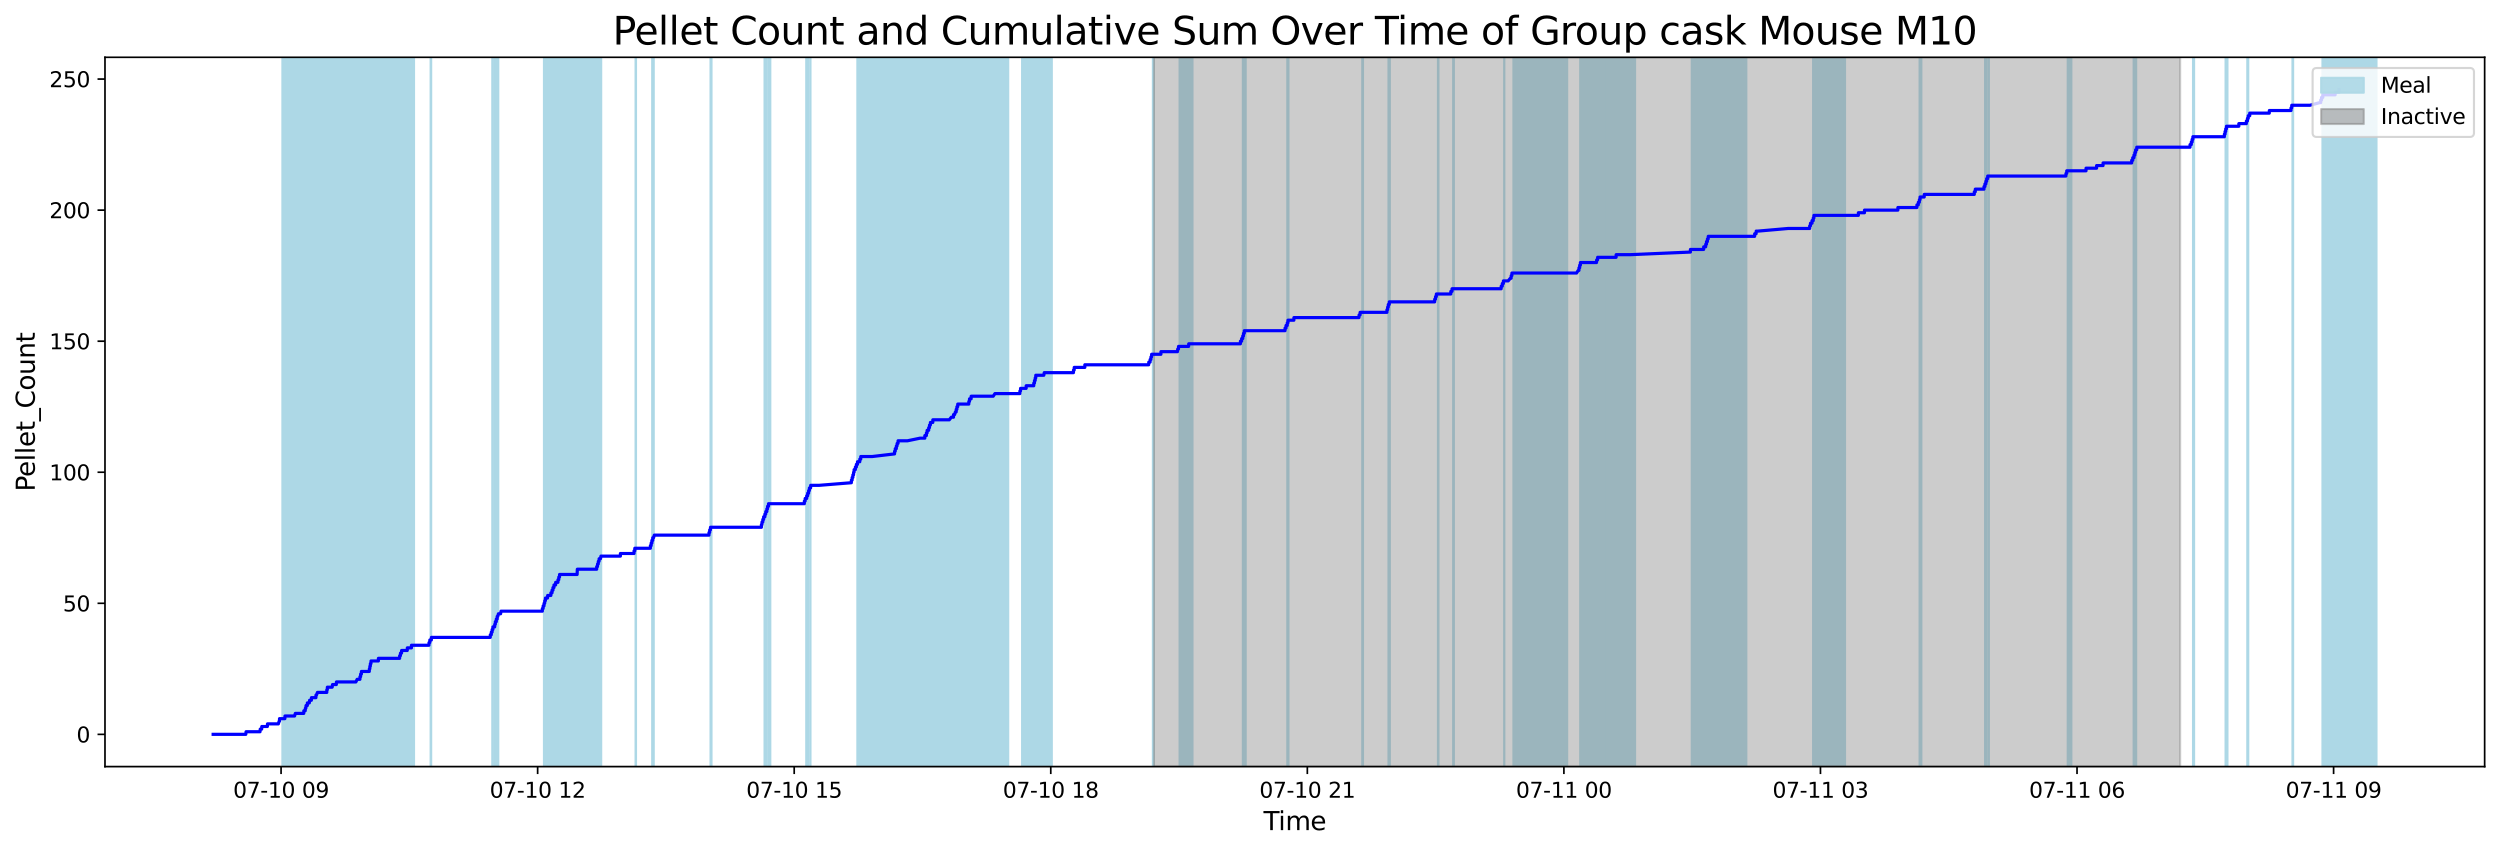 <?xml version="1.0" encoding="utf-8" standalone="no"?>
<!DOCTYPE svg PUBLIC "-//W3C//DTD SVG 1.1//EN"
  "http://www.w3.org/Graphics/SVG/1.1/DTD/svg11.dtd">
<svg xmlns:xlink="http://www.w3.org/1999/xlink" width="1172.435pt" height="399.009pt" viewBox="0 0 1172.435 399.009" xmlns="http://www.w3.org/2000/svg" version="1.1">
 <defs>
  <style type="text/css">*{stroke-linejoin: round; stroke-linecap: butt}</style>
 </defs>
 <g id="figure_1">
  <g id="patch_1">
   <path d="M 0 399.009 
L 1172.435 399.009 
L 1172.435 0 
L 0 0 
z
" style="fill: #ffffff"/>
  </g>
  <g id="axes_1">
   <g id="patch_2">
    <path d="M 49.235 359.517 
L 1165.235 359.517 
L 1165.235 26.877 
L 49.235 26.877 
z
" style="fill: #ffffff"/>
   </g>
   <g id="patch_3">
    <path d="M 156.672 359.517 
L 156.672 26.877 
L 132.44 26.877 
L 132.44 359.517 
z
" clip-path="url(#p97d4c8eafc)" style="fill: #add8e6; stroke: #add8e6; stroke-linejoin: miter"/>
   </g>
   <g id="patch_4">
    <path d="M 165.164 359.517 
L 165.164 26.877 
L 143.762 26.877 
L 143.762 359.517 
z
" clip-path="url(#p97d4c8eafc)" style="fill: #add8e6; stroke: #add8e6; stroke-linejoin: miter"/>
   </g>
   <g id="patch_5">
    <path d="M 148.749 359.517 
L 148.749 26.877 
L 144.609 26.877 
L 144.609 359.517 
z
" clip-path="url(#p97d4c8eafc)" style="fill: #add8e6; stroke: #add8e6; stroke-linejoin: miter"/>
   </g>
   <g id="patch_6">
    <path d="M 152.563 359.517 
L 152.563 26.877 
L 147.795 26.877 
L 147.795 359.517 
z
" clip-path="url(#p97d4c8eafc)" style="fill: #add8e6; stroke: #add8e6; stroke-linejoin: miter"/>
   </g>
   <g id="patch_7">
    <path d="M 174.994 359.517 
L 174.994 26.877 
L 155.005 26.877 
L 155.005 359.517 
z
" clip-path="url(#p97d4c8eafc)" style="fill: #add8e6; stroke: #add8e6; stroke-linejoin: miter"/>
   </g>
   <g id="patch_8">
    <path d="M 165.371 359.517 
L 165.371 26.877 
L 160.364 26.877 
L 160.364 359.517 
z
" clip-path="url(#p97d4c8eafc)" style="fill: #add8e6; stroke: #add8e6; stroke-linejoin: miter"/>
   </g>
   <g id="patch_9">
    <path d="M 194.164 359.517 
L 194.164 26.877 
L 169.914 26.877 
L 169.914 359.517 
z
" clip-path="url(#p97d4c8eafc)" style="fill: #add8e6; stroke: #add8e6; stroke-linejoin: miter"/>
   </g>
   <g id="patch_10">
    <path d="M 175.043 359.517 
L 175.043 26.877 
L 174.313 26.877 
L 174.313 359.517 
z
" clip-path="url(#p97d4c8eafc)" style="fill: #add8e6; stroke: #add8e6; stroke-linejoin: miter"/>
   </g>
   <g id="patch_11">
    <path d="M 175.269 359.517 
L 175.269 26.877 
L 175.396 26.877 
L 175.396 359.517 
z
" clip-path="url(#p97d4c8eafc)" style="fill: #add8e6; stroke: #add8e6; stroke-linejoin: miter"/>
   </g>
   <g id="patch_12">
    <path d="M 190.059 359.517 
L 190.059 26.877 
L 188.805 26.877 
L 188.805 359.517 
z
" clip-path="url(#p97d4c8eafc)" style="fill: #add8e6; stroke: #add8e6; stroke-linejoin: miter"/>
   </g>
   <g id="patch_13">
    <path d="M 201.956 359.517 
L 201.956 26.877 
L 202.207 26.877 
L 202.207 359.517 
z
" clip-path="url(#p97d4c8eafc)" style="fill: #add8e6; stroke: #add8e6; stroke-linejoin: miter"/>
   </g>
   <g id="patch_14">
    <path d="M 230.964 359.517 
L 230.964 26.877 
L 230.873 26.877 
L 230.873 359.517 
z
" clip-path="url(#p97d4c8eafc)" style="fill: #add8e6; stroke: #add8e6; stroke-linejoin: miter"/>
   </g>
   <g id="patch_15">
    <path d="M 231.742 359.517 
L 231.742 26.877 
L 231.758 26.877 
L 231.758 359.517 
z
" clip-path="url(#p97d4c8eafc)" style="fill: #add8e6; stroke: #add8e6; stroke-linejoin: miter"/>
   </g>
   <g id="patch_16">
    <path d="M 232.616 359.517 
L 232.616 26.877 
L 233.676 26.877 
L 233.676 359.517 
z
" clip-path="url(#p97d4c8eafc)" style="fill: #add8e6; stroke: #add8e6; stroke-linejoin: miter"/>
   </g>
   <g id="patch_17">
    <path d="M 281.019 359.517 
L 281.019 26.877 
L 255.107 26.877 
L 255.107 359.517 
z
" clip-path="url(#p97d4c8eafc)" style="fill: #add8e6; stroke: #add8e6; stroke-linejoin: miter"/>
   </g>
   <g id="patch_18">
    <path d="M 256.945 359.517 
L 256.945 26.877 
L 257.066 26.877 
L 257.066 359.517 
z
" clip-path="url(#p97d4c8eafc)" style="fill: #add8e6; stroke: #add8e6; stroke-linejoin: miter"/>
   </g>
   <g id="patch_19">
    <path d="M 259.73 359.517 
L 259.73 26.877 
L 259.32 26.877 
L 259.32 359.517 
z
" clip-path="url(#p97d4c8eafc)" style="fill: #add8e6; stroke: #add8e6; stroke-linejoin: miter"/>
   </g>
   <g id="patch_20">
    <path d="M 260.742 359.517 
L 260.742 26.877 
L 261.014 26.877 
L 261.014 359.517 
z
" clip-path="url(#p97d4c8eafc)" style="fill: #add8e6; stroke: #add8e6; stroke-linejoin: miter"/>
   </g>
   <g id="patch_21">
    <path d="M 263.757 359.517 
L 263.757 26.877 
L 262.652 26.877 
L 262.652 359.517 
z
" clip-path="url(#p97d4c8eafc)" style="fill: #add8e6; stroke: #add8e6; stroke-linejoin: miter"/>
   </g>
   <g id="patch_22">
    <path d="M 271.477 359.517 
L 271.477 26.877 
L 271.174 26.877 
L 271.174 359.517 
z
" clip-path="url(#p97d4c8eafc)" style="fill: #add8e6; stroke: #add8e6; stroke-linejoin: miter"/>
   </g>
   <g id="patch_23">
    <path d="M 281.937 359.517 
L 281.937 26.877 
L 281.023 26.877 
L 281.023 359.517 
z
" clip-path="url(#p97d4c8eafc)" style="fill: #add8e6; stroke: #add8e6; stroke-linejoin: miter"/>
   </g>
   <g id="patch_24">
    <path d="M 298.073 359.517 
L 298.073 26.877 
L 298.263 26.877 
L 298.263 359.517 
z
" clip-path="url(#p97d4c8eafc)" style="fill: #add8e6; stroke: #add8e6; stroke-linejoin: miter"/>
   </g>
   <g id="patch_25">
    <path d="M 305.865 359.517 
L 305.865 26.877 
L 306.587 26.877 
L 306.587 359.517 
z
" clip-path="url(#p97d4c8eafc)" style="fill: #add8e6; stroke: #add8e6; stroke-linejoin: miter"/>
   </g>
   <g id="patch_26">
    <path d="M 333.223 359.517 
L 333.223 26.877 
L 333.671 26.877 
L 333.671 359.517 
z
" clip-path="url(#p97d4c8eafc)" style="fill: #add8e6; stroke: #add8e6; stroke-linejoin: miter"/>
   </g>
   <g id="patch_27">
    <path d="M 359.395 359.517 
L 359.395 26.877 
L 358.553 26.877 
L 358.553 359.517 
z
" clip-path="url(#p97d4c8eafc)" style="fill: #add8e6; stroke: #add8e6; stroke-linejoin: miter"/>
   </g>
   <g id="patch_28">
    <path d="M 361.247 359.517 
L 361.247 26.877 
L 360.264 26.877 
L 360.264 359.517 
z
" clip-path="url(#p97d4c8eafc)" style="fill: #add8e6; stroke: #add8e6; stroke-linejoin: miter"/>
   </g>
   <g id="patch_29">
    <path d="M 378.11 359.517 
L 378.11 26.877 
L 379.081 26.877 
L 379.081 359.517 
z
" clip-path="url(#p97d4c8eafc)" style="fill: #add8e6; stroke: #add8e6; stroke-linejoin: miter"/>
   </g>
   <g id="patch_30">
    <path d="M 379.988 359.517 
L 379.988 26.877 
L 380.091 26.877 
L 380.091 359.517 
z
" clip-path="url(#p97d4c8eafc)" style="fill: #add8e6; stroke: #add8e6; stroke-linejoin: miter"/>
   </g>
   <g id="patch_31">
    <path d="M 425.639 359.517 
L 425.639 26.877 
L 402.087 26.877 
L 402.087 359.517 
z
" clip-path="url(#p97d4c8eafc)" style="fill: #add8e6; stroke: #add8e6; stroke-linejoin: miter"/>
   </g>
   <g id="patch_32">
    <path d="M 445.749 359.517 
L 445.749 26.877 
L 420.942 26.877 
L 420.942 359.517 
z
" clip-path="url(#p97d4c8eafc)" style="fill: #add8e6; stroke: #add8e6; stroke-linejoin: miter"/>
   </g>
   <g id="patch_33">
    <path d="M 421.713 359.517 
L 421.713 26.877 
L 422.021 26.877 
L 422.021 359.517 
z
" clip-path="url(#p97d4c8eafc)" style="fill: #add8e6; stroke: #add8e6; stroke-linejoin: miter"/>
   </g>
   <g id="patch_34">
    <path d="M 458.171 359.517 
L 458.171 26.877 
L 435.305 26.877 
L 435.305 359.517 
z
" clip-path="url(#p97d4c8eafc)" style="fill: #add8e6; stroke: #add8e6; stroke-linejoin: miter"/>
   </g>
   <g id="patch_35">
    <path d="M 436.341 359.517 
L 436.341 26.877 
L 436.901 26.877 
L 436.901 359.517 
z
" clip-path="url(#p97d4c8eafc)" style="fill: #add8e6; stroke: #add8e6; stroke-linejoin: miter"/>
   </g>
   <g id="patch_36">
    <path d="M 472.821 359.517 
L 472.821 26.877 
L 447.908 26.877 
L 447.908 359.517 
z
" clip-path="url(#p97d4c8eafc)" style="fill: #add8e6; stroke: #add8e6; stroke-linejoin: miter"/>
   </g>
   <g id="patch_37">
    <path d="M 455.072 359.517 
L 455.072 26.877 
L 455.355 26.877 
L 455.355 359.517 
z
" clip-path="url(#p97d4c8eafc)" style="fill: #add8e6; stroke: #add8e6; stroke-linejoin: miter"/>
   </g>
   <g id="patch_38">
    <path d="M 493.265 359.517 
L 493.265 26.877 
L 479.337 26.877 
L 479.337 359.517 
z
" clip-path="url(#p97d4c8eafc)" style="fill: #add8e6; stroke: #add8e6; stroke-linejoin: miter"/>
   </g>
   <g id="patch_39">
    <path d="M 487.978 359.517 
L 487.978 26.877 
L 485.825 26.877 
L 485.825 359.517 
z
" clip-path="url(#p97d4c8eafc)" style="fill: #add8e6; stroke: #add8e6; stroke-linejoin: miter"/>
   </g>
   <g id="patch_40">
    <path d="M 540.989 359.517 
L 540.989 26.877 
L 540.674 26.877 
L 540.674 359.517 
z
" clip-path="url(#p97d4c8eafc)" style="fill: #add8e6; stroke: #add8e6; stroke-linejoin: miter"/>
   </g>
   <g id="patch_41">
    <path d="M 559.237 359.517 
L 559.237 26.877 
L 553.199 26.877 
L 553.199 359.517 
z
" clip-path="url(#p97d4c8eafc)" style="fill: #add8e6; stroke: #add8e6; stroke-linejoin: miter"/>
   </g>
   <g id="patch_42">
    <path d="M 582.867 359.517 
L 582.867 26.877 
L 583.335 26.877 
L 583.335 359.517 
z
" clip-path="url(#p97d4c8eafc)" style="fill: #add8e6; stroke: #add8e6; stroke-linejoin: miter"/>
   </g>
   <g id="patch_43">
    <path d="M 584.022 359.517 
L 584.022 26.877 
L 584.193 26.877 
L 584.193 359.517 
z
" clip-path="url(#p97d4c8eafc)" style="fill: #add8e6; stroke: #add8e6; stroke-linejoin: miter"/>
   </g>
   <g id="patch_44">
    <path d="M 603.721 359.517 
L 603.721 26.877 
L 604.249 26.877 
L 604.249 359.517 
z
" clip-path="url(#p97d4c8eafc)" style="fill: #add8e6; stroke: #add8e6; stroke-linejoin: miter"/>
   </g>
   <g id="patch_45">
    <path d="M 639.198 359.517 
L 639.198 26.877 
L 638.869 26.877 
L 638.869 359.517 
z
" clip-path="url(#p97d4c8eafc)" style="fill: #add8e6; stroke: #add8e6; stroke-linejoin: miter"/>
   </g>
   <g id="patch_46">
    <path d="M 651.164 359.517 
L 651.164 26.877 
L 651.799 26.877 
L 651.799 359.517 
z
" clip-path="url(#p97d4c8eafc)" style="fill: #add8e6; stroke: #add8e6; stroke-linejoin: miter"/>
   </g>
   <g id="patch_47">
    <path d="M 674.366 359.517 
L 674.366 26.877 
L 674.591 26.877 
L 674.591 359.517 
z
" clip-path="url(#p97d4c8eafc)" style="fill: #add8e6; stroke: #add8e6; stroke-linejoin: miter"/>
   </g>
   <g id="patch_48">
    <path d="M 681.503 359.517 
L 681.503 26.877 
L 681.817 26.877 
L 681.817 359.517 
z
" clip-path="url(#p97d4c8eafc)" style="fill: #add8e6; stroke: #add8e6; stroke-linejoin: miter"/>
   </g>
   <g id="patch_49">
    <path d="M 705.427 359.517 
L 705.427 26.877 
L 705.483 26.877 
L 705.483 359.517 
z
" clip-path="url(#p97d4c8eafc)" style="fill: #add8e6; stroke: #add8e6; stroke-linejoin: miter"/>
   </g>
   <g id="patch_50">
    <path d="M 734.957 359.517 
L 734.957 26.877 
L 709.765 26.877 
L 709.765 359.517 
z
" clip-path="url(#p97d4c8eafc)" style="fill: #add8e6; stroke: #add8e6; stroke-linejoin: miter"/>
   </g>
   <g id="patch_51">
    <path d="M 766.798 359.517 
L 766.798 26.877 
L 741.089 26.877 
L 741.089 359.517 
z
" clip-path="url(#p97d4c8eafc)" style="fill: #add8e6; stroke: #add8e6; stroke-linejoin: miter"/>
   </g>
   <g id="patch_52">
    <path d="M 752.647 359.517 
L 752.647 26.877 
L 750.989 26.877 
L 750.989 359.517 
z
" clip-path="url(#p97d4c8eafc)" style="fill: #add8e6; stroke: #add8e6; stroke-linejoin: miter"/>
   </g>
   <g id="patch_53">
    <path d="M 818.971 359.517 
L 818.971 26.877 
L 793.403 26.877 
L 793.403 359.517 
z
" clip-path="url(#p97d4c8eafc)" style="fill: #add8e6; stroke: #add8e6; stroke-linejoin: miter"/>
   </g>
   <g id="patch_54">
    <path d="M 801.819 359.517 
L 801.819 26.877 
L 801.161 26.877 
L 801.161 359.517 
z
" clip-path="url(#p97d4c8eafc)" style="fill: #add8e6; stroke: #add8e6; stroke-linejoin: miter"/>
   </g>
   <g id="patch_55">
    <path d="M 865.262 359.517 
L 865.262 26.877 
L 850.295 26.877 
L 850.295 359.517 
z
" clip-path="url(#p97d4c8eafc)" style="fill: #add8e6; stroke: #add8e6; stroke-linejoin: miter"/>
   </g>
   <g id="patch_56">
    <path d="M 851.516 359.517 
L 851.516 26.877 
L 851.654 26.877 
L 851.654 359.517 
z
" clip-path="url(#p97d4c8eafc)" style="fill: #add8e6; stroke: #add8e6; stroke-linejoin: miter"/>
   </g>
   <g id="patch_57">
    <path d="M 900.238 359.517 
L 900.238 26.877 
L 901.062 26.877 
L 901.062 359.517 
z
" clip-path="url(#p97d4c8eafc)" style="fill: #add8e6; stroke: #add8e6; stroke-linejoin: miter"/>
   </g>
   <g id="patch_58">
    <path d="M 930.956 359.517 
L 930.956 26.877 
L 931.709 26.877 
L 931.709 359.517 
z
" clip-path="url(#p97d4c8eafc)" style="fill: #add8e6; stroke: #add8e6; stroke-linejoin: miter"/>
   </g>
   <g id="patch_59">
    <path d="M 932.631 359.517 
L 932.631 26.877 
L 932.729 26.877 
L 932.729 359.517 
z
" clip-path="url(#p97d4c8eafc)" style="fill: #add8e6; stroke: #add8e6; stroke-linejoin: miter"/>
   </g>
   <g id="patch_60">
    <path d="M 971.402 359.517 
L 971.402 26.877 
L 969.72 26.877 
L 969.72 359.517 
z
" clip-path="url(#p97d4c8eafc)" style="fill: #add8e6; stroke: #add8e6; stroke-linejoin: miter"/>
   </g>
   <g id="patch_61">
    <path d="M 1001.068 359.517 
L 1001.068 26.877 
L 1000.629 26.877 
L 1000.629 359.517 
z
" clip-path="url(#p97d4c8eafc)" style="fill: #add8e6; stroke: #add8e6; stroke-linejoin: miter"/>
   </g>
   <g id="patch_62">
    <path d="M 1001.336 359.517 
L 1001.336 26.877 
L 1001.803 26.877 
L 1001.803 359.517 
z
" clip-path="url(#p97d4c8eafc)" style="fill: #add8e6; stroke: #add8e6; stroke-linejoin: miter"/>
   </g>
   <g id="patch_63">
    <path d="M 1028.473 359.517 
L 1028.473 26.877 
L 1028.965 26.877 
L 1028.965 359.517 
z
" clip-path="url(#p97d4c8eafc)" style="fill: #add8e6; stroke: #add8e6; stroke-linejoin: miter"/>
   </g>
   <g id="patch_64">
    <path d="M 1043.738 359.517 
L 1043.738 26.877 
L 1043.876 26.877 
L 1043.876 359.517 
z
" clip-path="url(#p97d4c8eafc)" style="fill: #add8e6; stroke: #add8e6; stroke-linejoin: miter"/>
   </g>
   <g id="patch_65">
    <path d="M 1044.616 359.517 
L 1044.616 26.877 
L 1044.534 26.877 
L 1044.534 359.517 
z
" clip-path="url(#p97d4c8eafc)" style="fill: #add8e6; stroke: #add8e6; stroke-linejoin: miter"/>
   </g>
   <g id="patch_66">
    <path d="M 1053.928 359.517 
L 1053.928 26.877 
L 1054.371 26.877 
L 1054.371 359.517 
z
" clip-path="url(#p97d4c8eafc)" style="fill: #add8e6; stroke: #add8e6; stroke-linejoin: miter"/>
   </g>
   <g id="patch_67">
    <path d="M 1075.115 359.517 
L 1075.115 26.877 
L 1075.41 26.877 
L 1075.41 359.517 
z
" clip-path="url(#p97d4c8eafc)" style="fill: #add8e6; stroke: #add8e6; stroke-linejoin: miter"/>
   </g>
   <g id="patch_68">
    <path d="M 1114.508 359.517 
L 1114.508 26.877 
L 1089.178 26.877 
L 1089.178 359.517 
z
" clip-path="url(#p97d4c8eafc)" style="fill: #add8e6; stroke: #add8e6; stroke-linejoin: miter"/>
   </g>
   <g id="patch_69">
    <path d="M 541.145 359.517 
L 541.145 26.877 
L 1022.434 26.877 
L 1022.434 359.517 
z
" clip-path="url(#p97d4c8eafc)" style="fill: #808080; opacity: 0.4; stroke: #808080; stroke-linejoin: miter"/>
   </g>
   <g id="matplotlib.axis_1">
    <g id="xtick_1">
     <g id="line2d_1">
      <defs>
       <path id="m3db4de7eae" d="M 0 0 
L 0 3.5 
" style="stroke: #000000; stroke-width: 0.8"/>
      </defs>
      <g>
       <use xlink:href="#m3db4de7eae" x="131.814" y="359.517" style="stroke: #000000; stroke-width: 0.8"/>
      </g>
     </g>
     <g id="text_1">
      <!-- 07-10 09 -->
      <g transform="translate(109.334 374.116) scale(0.1 -0.1)">
       <defs>
        <path id="DejaVuSans-30" d="M 2034 4250 
Q 1547 4250 1301 3770 
Q 1056 3291 1056 2328 
Q 1056 1369 1301 889 
Q 1547 409 2034 409 
Q 2525 409 2770 889 
Q 3016 1369 3016 2328 
Q 3016 3291 2770 3770 
Q 2525 4250 2034 4250 
z
M 2034 4750 
Q 2819 4750 3233 4129 
Q 3647 3509 3647 2328 
Q 3647 1150 3233 529 
Q 2819 -91 2034 -91 
Q 1250 -91 836 529 
Q 422 1150 422 2328 
Q 422 3509 836 4129 
Q 1250 4750 2034 4750 
z
" transform="scale(0.016)"/>
        <path id="DejaVuSans-37" d="M 525 4666 
L 3525 4666 
L 3525 4397 
L 1831 0 
L 1172 0 
L 2766 4134 
L 525 4134 
L 525 4666 
z
" transform="scale(0.016)"/>
        <path id="DejaVuSans-2d" d="M 313 2009 
L 1997 2009 
L 1997 1497 
L 313 1497 
L 313 2009 
z
" transform="scale(0.016)"/>
        <path id="DejaVuSans-31" d="M 794 531 
L 1825 531 
L 1825 4091 
L 703 3866 
L 703 4441 
L 1819 4666 
L 2450 4666 
L 2450 531 
L 3481 531 
L 3481 0 
L 794 0 
L 794 531 
z
" transform="scale(0.016)"/>
        <path id="DejaVuSans-20" transform="scale(0.016)"/>
        <path id="DejaVuSans-39" d="M 703 97 
L 703 672 
Q 941 559 1184 500 
Q 1428 441 1663 441 
Q 2288 441 2617 861 
Q 2947 1281 2994 2138 
Q 2813 1869 2534 1725 
Q 2256 1581 1919 1581 
Q 1219 1581 811 2004 
Q 403 2428 403 3163 
Q 403 3881 828 4315 
Q 1253 4750 1959 4750 
Q 2769 4750 3195 4129 
Q 3622 3509 3622 2328 
Q 3622 1225 3098 567 
Q 2575 -91 1691 -91 
Q 1453 -91 1209 -44 
Q 966 3 703 97 
z
M 1959 2075 
Q 2384 2075 2632 2365 
Q 2881 2656 2881 3163 
Q 2881 3666 2632 3958 
Q 2384 4250 1959 4250 
Q 1534 4250 1286 3958 
Q 1038 3666 1038 3163 
Q 1038 2656 1286 2365 
Q 1534 2075 1959 2075 
z
" transform="scale(0.016)"/>
       </defs>
       <use xlink:href="#DejaVuSans-30"/>
       <use xlink:href="#DejaVuSans-37" x="63.623"/>
       <use xlink:href="#DejaVuSans-2d" x="127.246"/>
       <use xlink:href="#DejaVuSans-31" x="163.33"/>
       <use xlink:href="#DejaVuSans-30" x="226.953"/>
       <use xlink:href="#DejaVuSans-20" x="290.576"/>
       <use xlink:href="#DejaVuSans-30" x="322.363"/>
       <use xlink:href="#DejaVuSans-39" x="385.986"/>
      </g>
     </g>
    </g>
    <g id="xtick_2">
     <g id="line2d_2">
      <g>
       <use xlink:href="#m3db4de7eae" x="252.137" y="359.517" style="stroke: #000000; stroke-width: 0.8"/>
      </g>
     </g>
     <g id="text_2">
      <!-- 07-10 12 -->
      <g transform="translate(229.656 374.116) scale(0.1 -0.1)">
       <defs>
        <path id="DejaVuSans-32" d="M 1228 531 
L 3431 531 
L 3431 0 
L 469 0 
L 469 531 
Q 828 903 1448 1529 
Q 2069 2156 2228 2338 
Q 2531 2678 2651 2914 
Q 2772 3150 2772 3378 
Q 2772 3750 2511 3984 
Q 2250 4219 1831 4219 
Q 1534 4219 1204 4116 
Q 875 4013 500 3803 
L 500 4441 
Q 881 4594 1212 4672 
Q 1544 4750 1819 4750 
Q 2544 4750 2975 4387 
Q 3406 4025 3406 3419 
Q 3406 3131 3298 2873 
Q 3191 2616 2906 2266 
Q 2828 2175 2409 1742 
Q 1991 1309 1228 531 
z
" transform="scale(0.016)"/>
       </defs>
       <use xlink:href="#DejaVuSans-30"/>
       <use xlink:href="#DejaVuSans-37" x="63.623"/>
       <use xlink:href="#DejaVuSans-2d" x="127.246"/>
       <use xlink:href="#DejaVuSans-31" x="163.33"/>
       <use xlink:href="#DejaVuSans-30" x="226.953"/>
       <use xlink:href="#DejaVuSans-20" x="290.576"/>
       <use xlink:href="#DejaVuSans-31" x="322.363"/>
       <use xlink:href="#DejaVuSans-32" x="385.986"/>
      </g>
     </g>
    </g>
    <g id="xtick_3">
     <g id="line2d_3">
      <g>
       <use xlink:href="#m3db4de7eae" x="372.459" y="359.517" style="stroke: #000000; stroke-width: 0.8"/>
      </g>
     </g>
     <g id="text_3">
      <!-- 07-10 15 -->
      <g transform="translate(349.979 374.116) scale(0.1 -0.1)">
       <defs>
        <path id="DejaVuSans-35" d="M 691 4666 
L 3169 4666 
L 3169 4134 
L 1269 4134 
L 1269 2991 
Q 1406 3038 1543 3061 
Q 1681 3084 1819 3084 
Q 2600 3084 3056 2656 
Q 3513 2228 3513 1497 
Q 3513 744 3044 326 
Q 2575 -91 1722 -91 
Q 1428 -91 1123 -41 
Q 819 9 494 109 
L 494 744 
Q 775 591 1075 516 
Q 1375 441 1709 441 
Q 2250 441 2565 725 
Q 2881 1009 2881 1497 
Q 2881 1984 2565 2268 
Q 2250 2553 1709 2553 
Q 1456 2553 1204 2497 
Q 953 2441 691 2322 
L 691 4666 
z
" transform="scale(0.016)"/>
       </defs>
       <use xlink:href="#DejaVuSans-30"/>
       <use xlink:href="#DejaVuSans-37" x="63.623"/>
       <use xlink:href="#DejaVuSans-2d" x="127.246"/>
       <use xlink:href="#DejaVuSans-31" x="163.33"/>
       <use xlink:href="#DejaVuSans-30" x="226.953"/>
       <use xlink:href="#DejaVuSans-20" x="290.576"/>
       <use xlink:href="#DejaVuSans-31" x="322.363"/>
       <use xlink:href="#DejaVuSans-35" x="385.986"/>
      </g>
     </g>
    </g>
    <g id="xtick_4">
     <g id="line2d_4">
      <g>
       <use xlink:href="#m3db4de7eae" x="492.782" y="359.517" style="stroke: #000000; stroke-width: 0.8"/>
      </g>
     </g>
     <g id="text_4">
      <!-- 07-10 18 -->
      <g transform="translate(470.301 374.116) scale(0.1 -0.1)">
       <defs>
        <path id="DejaVuSans-38" d="M 2034 2216 
Q 1584 2216 1326 1975 
Q 1069 1734 1069 1313 
Q 1069 891 1326 650 
Q 1584 409 2034 409 
Q 2484 409 2743 651 
Q 3003 894 3003 1313 
Q 3003 1734 2745 1975 
Q 2488 2216 2034 2216 
z
M 1403 2484 
Q 997 2584 770 2862 
Q 544 3141 544 3541 
Q 544 4100 942 4425 
Q 1341 4750 2034 4750 
Q 2731 4750 3128 4425 
Q 3525 4100 3525 3541 
Q 3525 3141 3298 2862 
Q 3072 2584 2669 2484 
Q 3125 2378 3379 2068 
Q 3634 1759 3634 1313 
Q 3634 634 3220 271 
Q 2806 -91 2034 -91 
Q 1263 -91 848 271 
Q 434 634 434 1313 
Q 434 1759 690 2068 
Q 947 2378 1403 2484 
z
M 1172 3481 
Q 1172 3119 1398 2916 
Q 1625 2713 2034 2713 
Q 2441 2713 2670 2916 
Q 2900 3119 2900 3481 
Q 2900 3844 2670 4047 
Q 2441 4250 2034 4250 
Q 1625 4250 1398 4047 
Q 1172 3844 1172 3481 
z
" transform="scale(0.016)"/>
       </defs>
       <use xlink:href="#DejaVuSans-30"/>
       <use xlink:href="#DejaVuSans-37" x="63.623"/>
       <use xlink:href="#DejaVuSans-2d" x="127.246"/>
       <use xlink:href="#DejaVuSans-31" x="163.33"/>
       <use xlink:href="#DejaVuSans-30" x="226.953"/>
       <use xlink:href="#DejaVuSans-20" x="290.576"/>
       <use xlink:href="#DejaVuSans-31" x="322.363"/>
       <use xlink:href="#DejaVuSans-38" x="385.986"/>
      </g>
     </g>
    </g>
    <g id="xtick_5">
     <g id="line2d_5">
      <g>
       <use xlink:href="#m3db4de7eae" x="613.104" y="359.517" style="stroke: #000000; stroke-width: 0.8"/>
      </g>
     </g>
     <g id="text_5">
      <!-- 07-10 21 -->
      <g transform="translate(590.624 374.116) scale(0.1 -0.1)">
       <use xlink:href="#DejaVuSans-30"/>
       <use xlink:href="#DejaVuSans-37" x="63.623"/>
       <use xlink:href="#DejaVuSans-2d" x="127.246"/>
       <use xlink:href="#DejaVuSans-31" x="163.33"/>
       <use xlink:href="#DejaVuSans-30" x="226.953"/>
       <use xlink:href="#DejaVuSans-20" x="290.576"/>
       <use xlink:href="#DejaVuSans-32" x="322.363"/>
       <use xlink:href="#DejaVuSans-31" x="385.986"/>
      </g>
     </g>
    </g>
    <g id="xtick_6">
     <g id="line2d_6">
      <g>
       <use xlink:href="#m3db4de7eae" x="733.427" y="359.517" style="stroke: #000000; stroke-width: 0.8"/>
      </g>
     </g>
     <g id="text_6">
      <!-- 07-11 00 -->
      <g transform="translate(710.946 374.116) scale(0.1 -0.1)">
       <use xlink:href="#DejaVuSans-30"/>
       <use xlink:href="#DejaVuSans-37" x="63.623"/>
       <use xlink:href="#DejaVuSans-2d" x="127.246"/>
       <use xlink:href="#DejaVuSans-31" x="163.33"/>
       <use xlink:href="#DejaVuSans-31" x="226.953"/>
       <use xlink:href="#DejaVuSans-20" x="290.576"/>
       <use xlink:href="#DejaVuSans-30" x="322.363"/>
       <use xlink:href="#DejaVuSans-30" x="385.986"/>
      </g>
     </g>
    </g>
    <g id="xtick_7">
     <g id="line2d_7">
      <g>
       <use xlink:href="#m3db4de7eae" x="853.749" y="359.517" style="stroke: #000000; stroke-width: 0.8"/>
      </g>
     </g>
     <g id="text_7">
      <!-- 07-11 03 -->
      <g transform="translate(831.268 374.116) scale(0.1 -0.1)">
       <defs>
        <path id="DejaVuSans-33" d="M 2597 2516 
Q 3050 2419 3304 2112 
Q 3559 1806 3559 1356 
Q 3559 666 3084 287 
Q 2609 -91 1734 -91 
Q 1441 -91 1130 -33 
Q 819 25 488 141 
L 488 750 
Q 750 597 1062 519 
Q 1375 441 1716 441 
Q 2309 441 2620 675 
Q 2931 909 2931 1356 
Q 2931 1769 2642 2001 
Q 2353 2234 1838 2234 
L 1294 2234 
L 1294 2753 
L 1863 2753 
Q 2328 2753 2575 2939 
Q 2822 3125 2822 3475 
Q 2822 3834 2567 4026 
Q 2313 4219 1838 4219 
Q 1578 4219 1281 4162 
Q 984 4106 628 3988 
L 628 4550 
Q 988 4650 1302 4700 
Q 1616 4750 1894 4750 
Q 2613 4750 3031 4423 
Q 3450 4097 3450 3541 
Q 3450 3153 3228 2886 
Q 3006 2619 2597 2516 
z
" transform="scale(0.016)"/>
       </defs>
       <use xlink:href="#DejaVuSans-30"/>
       <use xlink:href="#DejaVuSans-37" x="63.623"/>
       <use xlink:href="#DejaVuSans-2d" x="127.246"/>
       <use xlink:href="#DejaVuSans-31" x="163.33"/>
       <use xlink:href="#DejaVuSans-31" x="226.953"/>
       <use xlink:href="#DejaVuSans-20" x="290.576"/>
       <use xlink:href="#DejaVuSans-30" x="322.363"/>
       <use xlink:href="#DejaVuSans-33" x="385.986"/>
      </g>
     </g>
    </g>
    <g id="xtick_8">
     <g id="line2d_8">
      <g>
       <use xlink:href="#m3db4de7eae" x="974.071" y="359.517" style="stroke: #000000; stroke-width: 0.8"/>
      </g>
     </g>
     <g id="text_8">
      <!-- 07-11 06 -->
      <g transform="translate(951.591 374.116) scale(0.1 -0.1)">
       <defs>
        <path id="DejaVuSans-36" d="M 2113 2584 
Q 1688 2584 1439 2293 
Q 1191 2003 1191 1497 
Q 1191 994 1439 701 
Q 1688 409 2113 409 
Q 2538 409 2786 701 
Q 3034 994 3034 1497 
Q 3034 2003 2786 2293 
Q 2538 2584 2113 2584 
z
M 3366 4563 
L 3366 3988 
Q 3128 4100 2886 4159 
Q 2644 4219 2406 4219 
Q 1781 4219 1451 3797 
Q 1122 3375 1075 2522 
Q 1259 2794 1537 2939 
Q 1816 3084 2150 3084 
Q 2853 3084 3261 2657 
Q 3669 2231 3669 1497 
Q 3669 778 3244 343 
Q 2819 -91 2113 -91 
Q 1303 -91 875 529 
Q 447 1150 447 2328 
Q 447 3434 972 4092 
Q 1497 4750 2381 4750 
Q 2619 4750 2861 4703 
Q 3103 4656 3366 4563 
z
" transform="scale(0.016)"/>
       </defs>
       <use xlink:href="#DejaVuSans-30"/>
       <use xlink:href="#DejaVuSans-37" x="63.623"/>
       <use xlink:href="#DejaVuSans-2d" x="127.246"/>
       <use xlink:href="#DejaVuSans-31" x="163.33"/>
       <use xlink:href="#DejaVuSans-31" x="226.953"/>
       <use xlink:href="#DejaVuSans-20" x="290.576"/>
       <use xlink:href="#DejaVuSans-30" x="322.363"/>
       <use xlink:href="#DejaVuSans-36" x="385.986"/>
      </g>
     </g>
    </g>
    <g id="xtick_9">
     <g id="line2d_9">
      <g>
       <use xlink:href="#m3db4de7eae" x="1094.394" y="359.517" style="stroke: #000000; stroke-width: 0.8"/>
      </g>
     </g>
     <g id="text_9">
      <!-- 07-11 09 -->
      <g transform="translate(1071.913 374.116) scale(0.1 -0.1)">
       <use xlink:href="#DejaVuSans-30"/>
       <use xlink:href="#DejaVuSans-37" x="63.623"/>
       <use xlink:href="#DejaVuSans-2d" x="127.246"/>
       <use xlink:href="#DejaVuSans-31" x="163.33"/>
       <use xlink:href="#DejaVuSans-31" x="226.953"/>
       <use xlink:href="#DejaVuSans-20" x="290.576"/>
       <use xlink:href="#DejaVuSans-30" x="322.363"/>
       <use xlink:href="#DejaVuSans-39" x="385.986"/>
      </g>
     </g>
    </g>
    <g id="text_10">
     <!-- Time -->
     <g transform="translate(592.555 389.313) scale(0.12 -0.12)">
      <defs>
       <path id="DejaVuSans-54" d="M -19 4666 
L 3928 4666 
L 3928 4134 
L 2272 4134 
L 2272 0 
L 1638 0 
L 1638 4134 
L -19 4134 
L -19 4666 
z
" transform="scale(0.016)"/>
       <path id="DejaVuSans-69" d="M 603 3500 
L 1178 3500 
L 1178 0 
L 603 0 
L 603 3500 
z
M 603 4863 
L 1178 4863 
L 1178 4134 
L 603 4134 
L 603 4863 
z
" transform="scale(0.016)"/>
       <path id="DejaVuSans-6d" d="M 3328 2828 
Q 3544 3216 3844 3400 
Q 4144 3584 4550 3584 
Q 5097 3584 5394 3201 
Q 5691 2819 5691 2113 
L 5691 0 
L 5113 0 
L 5113 2094 
Q 5113 2597 4934 2840 
Q 4756 3084 4391 3084 
Q 3944 3084 3684 2787 
Q 3425 2491 3425 1978 
L 3425 0 
L 2847 0 
L 2847 2094 
Q 2847 2600 2669 2842 
Q 2491 3084 2119 3084 
Q 1678 3084 1418 2786 
Q 1159 2488 1159 1978 
L 1159 0 
L 581 0 
L 581 3500 
L 1159 3500 
L 1159 2956 
Q 1356 3278 1631 3431 
Q 1906 3584 2284 3584 
Q 2666 3584 2933 3390 
Q 3200 3197 3328 2828 
z
" transform="scale(0.016)"/>
       <path id="DejaVuSans-65" d="M 3597 1894 
L 3597 1613 
L 953 1613 
Q 991 1019 1311 708 
Q 1631 397 2203 397 
Q 2534 397 2845 478 
Q 3156 559 3463 722 
L 3463 178 
Q 3153 47 2828 -22 
Q 2503 -91 2169 -91 
Q 1331 -91 842 396 
Q 353 884 353 1716 
Q 353 2575 817 3079 
Q 1281 3584 2069 3584 
Q 2775 3584 3186 3129 
Q 3597 2675 3597 1894 
z
M 3022 2063 
Q 3016 2534 2758 2815 
Q 2500 3097 2075 3097 
Q 1594 3097 1305 2825 
Q 1016 2553 972 2059 
L 3022 2063 
z
" transform="scale(0.016)"/>
      </defs>
      <use xlink:href="#DejaVuSans-54"/>
      <use xlink:href="#DejaVuSans-69" x="57.959"/>
      <use xlink:href="#DejaVuSans-6d" x="85.742"/>
      <use xlink:href="#DejaVuSans-65" x="183.154"/>
     </g>
    </g>
   </g>
   <g id="matplotlib.axis_2">
    <g id="ytick_1">
     <g id="line2d_10">
      <defs>
       <path id="mb0eaedc145" d="M 0 0 
L -3.5 0 
" style="stroke: #000000; stroke-width: 0.8"/>
      </defs>
      <g>
       <use xlink:href="#mb0eaedc145" x="49.235" y="344.397" style="stroke: #000000; stroke-width: 0.8"/>
      </g>
     </g>
     <g id="text_11">
      <!-- 0 -->
      <g transform="translate(35.873 348.196) scale(0.1 -0.1)">
       <use xlink:href="#DejaVuSans-30"/>
      </g>
     </g>
    </g>
    <g id="ytick_2">
     <g id="line2d_11">
      <g>
       <use xlink:href="#mb0eaedc145" x="49.235" y="282.934" style="stroke: #000000; stroke-width: 0.8"/>
      </g>
     </g>
     <g id="text_12">
      <!-- 50 -->
      <g transform="translate(29.51 286.733) scale(0.1 -0.1)">
       <use xlink:href="#DejaVuSans-35"/>
       <use xlink:href="#DejaVuSans-30" x="63.623"/>
      </g>
     </g>
    </g>
    <g id="ytick_3">
     <g id="line2d_12">
      <g>
       <use xlink:href="#mb0eaedc145" x="49.235" y="221.47" style="stroke: #000000; stroke-width: 0.8"/>
      </g>
     </g>
     <g id="text_13">
      <!-- 100 -->
      <g transform="translate(23.148 225.27) scale(0.1 -0.1)">
       <use xlink:href="#DejaVuSans-31"/>
       <use xlink:href="#DejaVuSans-30" x="63.623"/>
       <use xlink:href="#DejaVuSans-30" x="127.246"/>
      </g>
     </g>
    </g>
    <g id="ytick_4">
     <g id="line2d_13">
      <g>
       <use xlink:href="#mb0eaedc145" x="49.235" y="160.007" style="stroke: #000000; stroke-width: 0.8"/>
      </g>
     </g>
     <g id="text_14">
      <!-- 150 -->
      <g transform="translate(23.148 163.806) scale(0.1 -0.1)">
       <use xlink:href="#DejaVuSans-31"/>
       <use xlink:href="#DejaVuSans-35" x="63.623"/>
       <use xlink:href="#DejaVuSans-30" x="127.246"/>
      </g>
     </g>
    </g>
    <g id="ytick_5">
     <g id="line2d_14">
      <g>
       <use xlink:href="#mb0eaedc145" x="49.235" y="98.544" style="stroke: #000000; stroke-width: 0.8"/>
      </g>
     </g>
     <g id="text_15">
      <!-- 200 -->
      <g transform="translate(23.148 102.343) scale(0.1 -0.1)">
       <use xlink:href="#DejaVuSans-32"/>
       <use xlink:href="#DejaVuSans-30" x="63.623"/>
       <use xlink:href="#DejaVuSans-30" x="127.246"/>
      </g>
     </g>
    </g>
    <g id="ytick_6">
     <g id="line2d_15">
      <g>
       <use xlink:href="#mb0eaedc145" x="49.235" y="37.08" style="stroke: #000000; stroke-width: 0.8"/>
      </g>
     </g>
     <g id="text_16">
      <!-- 250 -->
      <g transform="translate(23.148 40.879) scale(0.1 -0.1)">
       <use xlink:href="#DejaVuSans-32"/>
       <use xlink:href="#DejaVuSans-35" x="63.623"/>
       <use xlink:href="#DejaVuSans-30" x="127.246"/>
      </g>
     </g>
    </g>
    <g id="text_17">
     <!-- Pellet_Count -->
     <g transform="translate(16.318 230.485) rotate(-90) scale(0.12 -0.12)">
      <defs>
       <path id="DejaVuSans-50" d="M 1259 4147 
L 1259 2394 
L 2053 2394 
Q 2494 2394 2734 2622 
Q 2975 2850 2975 3272 
Q 2975 3691 2734 3919 
Q 2494 4147 2053 4147 
L 1259 4147 
z
M 628 4666 
L 2053 4666 
Q 2838 4666 3239 4311 
Q 3641 3956 3641 3272 
Q 3641 2581 3239 2228 
Q 2838 1875 2053 1875 
L 1259 1875 
L 1259 0 
L 628 0 
L 628 4666 
z
" transform="scale(0.016)"/>
       <path id="DejaVuSans-6c" d="M 603 4863 
L 1178 4863 
L 1178 0 
L 603 0 
L 603 4863 
z
" transform="scale(0.016)"/>
       <path id="DejaVuSans-74" d="M 1172 4494 
L 1172 3500 
L 2356 3500 
L 2356 3053 
L 1172 3053 
L 1172 1153 
Q 1172 725 1289 603 
Q 1406 481 1766 481 
L 2356 481 
L 2356 0 
L 1766 0 
Q 1100 0 847 248 
Q 594 497 594 1153 
L 594 3053 
L 172 3053 
L 172 3500 
L 594 3500 
L 594 4494 
L 1172 4494 
z
" transform="scale(0.016)"/>
       <path id="DejaVuSans-5f" d="M 3263 -1063 
L 3263 -1509 
L -63 -1509 
L -63 -1063 
L 3263 -1063 
z
" transform="scale(0.016)"/>
       <path id="DejaVuSans-43" d="M 4122 4306 
L 4122 3641 
Q 3803 3938 3442 4084 
Q 3081 4231 2675 4231 
Q 1875 4231 1450 3742 
Q 1025 3253 1025 2328 
Q 1025 1406 1450 917 
Q 1875 428 2675 428 
Q 3081 428 3442 575 
Q 3803 722 4122 1019 
L 4122 359 
Q 3791 134 3420 21 
Q 3050 -91 2638 -91 
Q 1578 -91 968 557 
Q 359 1206 359 2328 
Q 359 3453 968 4101 
Q 1578 4750 2638 4750 
Q 3056 4750 3426 4639 
Q 3797 4528 4122 4306 
z
" transform="scale(0.016)"/>
       <path id="DejaVuSans-6f" d="M 1959 3097 
Q 1497 3097 1228 2736 
Q 959 2375 959 1747 
Q 959 1119 1226 758 
Q 1494 397 1959 397 
Q 2419 397 2687 759 
Q 2956 1122 2956 1747 
Q 2956 2369 2687 2733 
Q 2419 3097 1959 3097 
z
M 1959 3584 
Q 2709 3584 3137 3096 
Q 3566 2609 3566 1747 
Q 3566 888 3137 398 
Q 2709 -91 1959 -91 
Q 1206 -91 779 398 
Q 353 888 353 1747 
Q 353 2609 779 3096 
Q 1206 3584 1959 3584 
z
" transform="scale(0.016)"/>
       <path id="DejaVuSans-75" d="M 544 1381 
L 544 3500 
L 1119 3500 
L 1119 1403 
Q 1119 906 1312 657 
Q 1506 409 1894 409 
Q 2359 409 2629 706 
Q 2900 1003 2900 1516 
L 2900 3500 
L 3475 3500 
L 3475 0 
L 2900 0 
L 2900 538 
Q 2691 219 2414 64 
Q 2138 -91 1772 -91 
Q 1169 -91 856 284 
Q 544 659 544 1381 
z
M 1991 3584 
L 1991 3584 
z
" transform="scale(0.016)"/>
       <path id="DejaVuSans-6e" d="M 3513 2113 
L 3513 0 
L 2938 0 
L 2938 2094 
Q 2938 2591 2744 2837 
Q 2550 3084 2163 3084 
Q 1697 3084 1428 2787 
Q 1159 2491 1159 1978 
L 1159 0 
L 581 0 
L 581 3500 
L 1159 3500 
L 1159 2956 
Q 1366 3272 1645 3428 
Q 1925 3584 2291 3584 
Q 2894 3584 3203 3211 
Q 3513 2838 3513 2113 
z
" transform="scale(0.016)"/>
      </defs>
      <use xlink:href="#DejaVuSans-50"/>
      <use xlink:href="#DejaVuSans-65" x="56.678"/>
      <use xlink:href="#DejaVuSans-6c" x="118.201"/>
      <use xlink:href="#DejaVuSans-6c" x="145.984"/>
      <use xlink:href="#DejaVuSans-65" x="173.768"/>
      <use xlink:href="#DejaVuSans-74" x="235.291"/>
      <use xlink:href="#DejaVuSans-5f" x="274.5"/>
      <use xlink:href="#DejaVuSans-43" x="324.5"/>
      <use xlink:href="#DejaVuSans-6f" x="394.324"/>
      <use xlink:href="#DejaVuSans-75" x="455.506"/>
      <use xlink:href="#DejaVuSans-6e" x="518.885"/>
      <use xlink:href="#DejaVuSans-74" x="582.264"/>
     </g>
    </g>
   </g>
   <g id="line2d_16">
    <path d="M 99.962 344.397 
L 115.259 344.397 
L 115.404 343.168 
L 121.943 343.168 
L 122.044 341.939 
L 122.712 341.939 
L 122.779 340.709 
L 125.386 340.709 
L 125.453 339.48 
L 130.533 339.48 
L 130.89 338.251 
L 131.068 338.251 
L 131.09 337.022 
L 133.597 337.022 
L 133.653 335.792 
L 138.142 335.792 
L 138.499 334.563 
L 142.443 334.563 
L 142.443 334.563 
L 142.498 333.334 
L 143.134 333.334 
L 143.223 332.105 
L 143.434 332.105 
L 143.535 330.875 
L 144.125 330.875 
L 144.147 329.646 
L 145.061 329.646 
L 145.183 328.417 
L 146.019 328.417 
L 146.064 327.187 
L 148.147 327.187 
L 148.192 325.958 
L 148.425 325.958 
L 148.871 324.729 
L 153.25 324.729 
L 153.25 324.729 
L 153.261 323.5 
L 153.495 323.5 
L 153.528 322.27 
L 155.779 322.27 
L 155.946 321.041 
L 157.728 321.041 
L 157.784 319.812 
L 166.897 319.812 
L 167.499 318.583 
L 168.791 318.583 
L 168.813 317.353 
L 169.114 317.353 
L 169.125 316.124 
L 169.482 316.124 
L 169.493 314.895 
L 173.181 314.895 
L 173.225 313.665 
L 173.426 313.665 
L 173.47 312.436 
L 173.671 312.436 
L 173.704 311.207 
L 173.972 311.207 
L 174.005 309.978 
L 177.448 309.978 
L 177.47 308.748 
L 187.408 308.748 
L 187.43 307.519 
L 187.775 307.519 
L 187.82 306.29 
L 188.321 306.29 
L 188.344 305.061 
L 190.995 305.061 
L 191.029 303.831 
L 192.956 303.831 
L 192.967 302.602 
L 201.156 302.602 
L 201.156 302.602 
L 201.2 301.373 
L 201.557 301.373 
L 201.579 300.144 
L 202.281 300.144 
L 202.337 298.914 
L 229.911 298.914 
L 229.955 297.685 
L 230.401 297.685 
L 230.412 296.456 
L 230.791 296.456 
L 230.813 295.226 
L 231.147 295.226 
L 231.169 293.997 
L 231.994 293.997 
L 232.027 292.768 
L 232.295 292.768 
L 232.306 291.539 
L 232.751 291.539 
L 232.763 290.309 
L 233.164 290.309 
L 233.164 290.309 
L 233.175 289.08 
L 233.431 289.08 
L 233.732 287.851 
L 234.757 287.851 
L 234.969 286.622 
L 254.343 286.622 
L 254.354 285.392 
L 254.71 285.392 
L 254.733 284.163 
L 255.111 284.163 
L 255.167 282.934 
L 255.434 282.934 
L 255.49 281.705 
L 255.78 281.705 
L 255.802 280.475 
L 256.771 280.475 
L 256.849 279.246 
L 258.342 279.246 
L 258.365 278.017 
L 258.888 278.017 
L 258.899 276.787 
L 259.323 276.787 
L 259.334 275.558 
L 259.791 275.558 
L 259.813 274.329 
L 260.57 274.329 
L 260.593 273.1 
L 261.651 273.1 
L 261.685 271.87 
L 262.052 271.87 
L 262.063 270.641 
L 262.398 270.641 
L 262.42 269.412 
L 270.653 269.412 
L 270.753 266.953 
L 279.822 266.953 
L 279.844 265.724 
L 280.201 265.724 
L 280.245 264.495 
L 280.568 264.495 
L 280.602 263.265 
L 280.936 263.265 
L 280.981 262.036 
L 281.605 262.036 
L 281.827 260.807 
L 290.941 260.807 
L 290.963 259.578 
L 297.336 259.578 
L 297.358 258.348 
L 297.692 258.348 
L 297.714 257.119 
L 305.001 257.119 
L 305.023 255.89 
L 305.368 255.89 
L 305.391 254.661 
L 305.714 254.661 
L 305.725 253.431 
L 306.115 253.431 
L 306.126 252.202 
L 306.494 252.202 
L 306.839 250.973 
L 332.485 250.973 
L 332.508 249.744 
L 332.808 249.744 
L 332.831 248.514 
L 333.165 248.514 
L 333.21 247.285 
L 357.074 247.285 
L 357.085 246.056 
L 357.319 246.056 
L 357.363 244.826 
L 357.731 244.826 
L 357.753 243.597 
L 358.121 243.597 
L 358.132 242.368 
L 358.7 242.368 
L 358.722 241.139 
L 359.09 241.139 
L 359.135 239.909 
L 359.625 239.909 
L 359.636 238.68 
L 359.937 238.68 
L 359.97 237.451 
L 360.394 237.451 
L 360.416 236.222 
L 377.205 236.222 
L 377.228 234.992 
L 377.595 234.992 
L 377.617 233.763 
L 378.308 233.763 
L 378.33 232.534 
L 378.776 232.534 
L 378.787 231.305 
L 379.211 231.305 
L 379.233 230.075 
L 379.567 230.075 
L 379.589 228.846 
L 380.146 228.846 
L 380.191 227.617 
L 384.012 227.617 
L 399.264 226.387 
L 399.287 225.158 
L 399.621 225.158 
L 399.643 223.929 
L 399.966 223.929 
L 399.989 222.7 
L 400.3 222.7 
L 400.323 221.47 
L 400.557 221.47 
L 400.568 220.241 
L 401.136 220.241 
L 401.158 219.012 
L 401.604 219.012 
L 401.626 217.783 
L 402.116 217.783 
L 402.139 216.553 
L 403.208 216.553 
L 403.231 215.324 
L 403.665 215.324 
L 403.687 214.095 
L 409.08 214.095 
L 419.519 212.865 
L 419.541 211.636 
L 419.842 211.636 
L 419.864 210.407 
L 420.343 210.407 
L 420.354 209.178 
L 420.666 209.178 
L 420.744 207.948 
L 421.156 207.948 
L 421.179 206.719 
L 425.579 206.719 
L 431.506 205.49 
L 433.712 205.49 
L 433.734 204.261 
L 434.448 204.261 
L 434.459 203.031 
L 434.782 203.031 
L 434.804 201.802 
L 435.517 201.802 
L 435.539 200.573 
L 435.896 200.573 
L 435.918 199.344 
L 436.308 199.344 
L 436.353 198.114 
L 437.456 198.114 
L 437.467 196.885 
L 445.176 196.885 
L 446.157 195.656 
L 447.171 195.656 
L 447.193 194.426 
L 447.683 194.426 
L 448.039 193.197 
L 448.418 193.197 
L 448.441 191.968 
L 448.753 191.968 
L 448.775 190.739 
L 449.142 190.739 
L 449.165 189.509 
L 454.334 189.509 
L 454.356 188.28 
L 454.657 188.28 
L 454.68 187.051 
L 455.426 187.051 
L 455.448 185.822 
L 465.776 185.822 
L 466.6 184.592 
L 478.276 184.592 
L 478.321 183.363 
L 478.599 183.363 
L 478.621 182.134 
L 481.228 182.134 
L 481.262 180.905 
L 484.794 180.905 
L 484.816 179.675 
L 485.128 179.675 
L 485.15 178.446 
L 485.473 178.446 
L 485.495 177.217 
L 485.741 177.217 
L 485.763 175.987 
L 489.517 175.987 
L 489.729 174.758 
L 503.41 174.758 
L 503.444 173.529 
L 503.767 173.529 
L 503.789 172.3 
L 508.747 172.3 
L 508.769 171.07 
L 538.705 171.07 
L 538.749 169.841 
L 539.362 169.841 
L 539.384 168.612 
L 539.741 168.612 
L 539.774 167.383 
L 540.075 167.383 
L 540.086 166.153 
L 544.431 166.153 
L 544.453 164.924 
L 552.196 164.924 
L 552.319 163.695 
L 552.675 163.695 
L 552.698 162.465 
L 557.41 162.465 
L 557.488 161.236 
L 581.709 161.236 
L 581.731 160.007 
L 582.288 160.007 
L 582.31 158.778 
L 582.812 158.778 
L 582.834 157.548 
L 583.157 157.548 
L 583.179 156.319 
L 583.536 156.319 
L 583.558 155.09 
L 602.632 155.09 
L 602.665 153.861 
L 603.099 153.861 
L 603.122 152.631 
L 603.679 152.631 
L 603.701 151.402 
L 604.002 151.402 
L 604.024 150.173 
L 606.787 150.173 
L 606.821 148.944 
L 637.325 148.944 
L 637.38 147.714 
L 637.837 147.714 
L 637.859 146.485 
L 650.426 146.485 
L 650.449 145.256 
L 650.761 145.256 
L 650.783 144.026 
L 651.061 144.026 
L 651.084 142.797 
L 651.518 142.797 
L 651.552 141.568 
L 672.809 141.568 
L 672.842 140.339 
L 673.198 140.339 
L 673.232 139.109 
L 673.588 139.109 
L 673.622 137.88 
L 680.373 137.88 
L 680.407 136.651 
L 680.953 136.651 
L 680.975 135.422 
L 704.003 135.422 
L 704.037 134.192 
L 704.527 134.192 
L 704.549 132.963 
L 705.039 132.963 
L 705.062 131.734 
L 707.29 131.734 
L 708.292 130.505 
L 708.682 130.505 
L 708.705 129.275 
L 709.028 129.275 
L 709.05 128.046 
L 739.365 128.046 
L 740.133 126.817 
L 740.479 126.817 
L 740.501 125.587 
L 740.824 125.587 
L 740.846 124.358 
L 741.158 124.358 
L 741.169 123.129 
L 748.712 123.129 
L 748.79 121.9 
L 749.224 121.9 
L 749.258 120.67 
L 757.903 120.67 
L 757.937 119.441 
L 764.398 119.441 
L 792.752 118.212 
L 792.774 116.983 
L 798.958 116.983 
L 798.991 115.753 
L 799.905 115.753 
L 799.96 114.524 
L 800.295 114.524 
L 800.306 113.295 
L 800.718 113.295 
L 800.74 112.065 
L 801.086 112.065 
L 801.13 110.836 
L 822.866 110.836 
L 822.911 109.607 
L 823.568 109.607 
L 823.613 108.378 
L 824.493 108.378 
L 838.597 107.148 
L 848.68 107.148 
L 848.702 105.919 
L 849.059 105.919 
L 849.07 104.69 
L 849.783 104.69 
L 849.794 103.461 
L 850.362 103.461 
L 850.373 102.231 
L 850.663 102.231 
L 850.685 101.002 
L 871.519 101.002 
L 871.541 99.773 
L 874.382 99.773 
L 874.404 98.544 
L 890.046 98.544 
L 890.068 97.314 
L 898.981 97.314 
L 898.992 96.085 
L 899.616 96.085 
L 899.65 94.856 
L 900.107 94.856 
L 900.151 93.626 
L 900.441 93.626 
L 900.474 92.397 
L 902.402 92.397 
L 902.424 91.168 
L 925.887 91.168 
L 925.909 89.939 
L 926.355 89.939 
L 926.366 88.709 
L 930.432 88.709 
L 930.455 87.48 
L 930.878 87.48 
L 930.889 86.251 
L 931.312 86.251 
L 931.335 85.022 
L 931.68 85.022 
L 931.702 83.792 
L 932.17 83.792 
L 932.181 82.563 
L 968.857 82.563 
L 968.902 81.334 
L 969.236 81.334 
L 969.258 80.105 
L 978.283 80.105 
L 978.305 78.875 
L 983.24 78.875 
L 983.263 77.646 
L 986.271 77.646 
L 986.293 76.417 
L 999.696 76.417 
L 999.718 75.187 
L 1000.197 75.187 
L 1000.208 73.958 
L 1000.765 73.958 
L 1000.787 72.729 
L 1001.188 72.729 
L 1001.2 71.5 
L 1001.545 71.5 
L 1001.556 70.27 
L 1002.069 70.27 
L 1002.091 69.041 
L 1027.058 69.041 
L 1027.08 67.812 
L 1027.648 67.812 
L 1027.671 66.583 
L 1028.049 66.583 
L 1028.061 65.353 
L 1028.395 65.353 
L 1028.417 64.124 
L 1043.168 64.124 
L 1043.19 62.895 
L 1043.491 62.895 
L 1043.502 61.665 
L 1043.792 61.665 
L 1043.814 60.436 
L 1044.148 60.436 
L 1044.159 59.207 
L 1049.941 59.207 
L 1049.964 57.978 
L 1053.462 57.978 
L 1053.506 56.748 
L 1053.986 56.748 
L 1053.997 55.519 
L 1054.353 55.519 
L 1054.375 54.29 
L 1055.066 54.29 
L 1055.077 53.061 
L 1064.224 53.061 
L 1064.269 51.831 
L 1074.418 51.831 
L 1074.44 50.602 
L 1074.752 50.602 
L 1074.775 49.373 
L 1083.286 49.373 
L 1087.843 48.144 
L 1088.344 48.144 
L 1088.355 46.914 
L 1088.745 46.914 
L 1088.756 45.685 
L 1089.325 45.685 
L 1089.347 44.456 
L 1095.118 44.456 
L 1095.129 43.226 
L 1096.912 43.226 
L 1096.923 41.997 
L 1096.923 41.997 
" clip-path="url(#p97d4c8eafc)" style="fill: none; stroke: #0000ff; stroke-width: 1.5; stroke-linecap: square"/>
   </g>
   <g id="patch_70">
    <path d="M 49.235 359.517 
L 49.235 26.877 
" style="fill: none; stroke: #000000; stroke-width: 0.8; stroke-linejoin: miter; stroke-linecap: square"/>
   </g>
   <g id="patch_71">
    <path d="M 1165.235 359.517 
L 1165.235 26.877 
" style="fill: none; stroke: #000000; stroke-width: 0.8; stroke-linejoin: miter; stroke-linecap: square"/>
   </g>
   <g id="patch_72">
    <path d="M 49.235 359.517 
L 1165.235 359.517 
" style="fill: none; stroke: #000000; stroke-width: 0.8; stroke-linejoin: miter; stroke-linecap: square"/>
   </g>
   <g id="patch_73">
    <path d="M 49.235 26.877 
L 1165.235 26.877 
" style="fill: none; stroke: #000000; stroke-width: 0.8; stroke-linejoin: miter; stroke-linecap: square"/>
   </g>
   <g id="text_18">
    <!-- Pellet Count and Cumulative Sum Over Time of Group cask Mouse M10 -->
    <g transform="translate(287.331 20.877) scale(0.18 -0.18)">
     <defs>
      <path id="DejaVuSans-61" d="M 2194 1759 
Q 1497 1759 1228 1600 
Q 959 1441 959 1056 
Q 959 750 1161 570 
Q 1363 391 1709 391 
Q 2188 391 2477 730 
Q 2766 1069 2766 1631 
L 2766 1759 
L 2194 1759 
z
M 3341 1997 
L 3341 0 
L 2766 0 
L 2766 531 
Q 2569 213 2275 61 
Q 1981 -91 1556 -91 
Q 1019 -91 701 211 
Q 384 513 384 1019 
Q 384 1609 779 1909 
Q 1175 2209 1959 2209 
L 2766 2209 
L 2766 2266 
Q 2766 2663 2505 2880 
Q 2244 3097 1772 3097 
Q 1472 3097 1187 3025 
Q 903 2953 641 2809 
L 641 3341 
Q 956 3463 1253 3523 
Q 1550 3584 1831 3584 
Q 2591 3584 2966 3190 
Q 3341 2797 3341 1997 
z
" transform="scale(0.016)"/>
      <path id="DejaVuSans-64" d="M 2906 2969 
L 2906 4863 
L 3481 4863 
L 3481 0 
L 2906 0 
L 2906 525 
Q 2725 213 2448 61 
Q 2172 -91 1784 -91 
Q 1150 -91 751 415 
Q 353 922 353 1747 
Q 353 2572 751 3078 
Q 1150 3584 1784 3584 
Q 2172 3584 2448 3432 
Q 2725 3281 2906 2969 
z
M 947 1747 
Q 947 1113 1208 752 
Q 1469 391 1925 391 
Q 2381 391 2643 752 
Q 2906 1113 2906 1747 
Q 2906 2381 2643 2742 
Q 2381 3103 1925 3103 
Q 1469 3103 1208 2742 
Q 947 2381 947 1747 
z
" transform="scale(0.016)"/>
      <path id="DejaVuSans-76" d="M 191 3500 
L 800 3500 
L 1894 563 
L 2988 3500 
L 3597 3500 
L 2284 0 
L 1503 0 
L 191 3500 
z
" transform="scale(0.016)"/>
      <path id="DejaVuSans-53" d="M 3425 4513 
L 3425 3897 
Q 3066 4069 2747 4153 
Q 2428 4238 2131 4238 
Q 1616 4238 1336 4038 
Q 1056 3838 1056 3469 
Q 1056 3159 1242 3001 
Q 1428 2844 1947 2747 
L 2328 2669 
Q 3034 2534 3370 2195 
Q 3706 1856 3706 1288 
Q 3706 609 3251 259 
Q 2797 -91 1919 -91 
Q 1588 -91 1214 -16 
Q 841 59 441 206 
L 441 856 
Q 825 641 1194 531 
Q 1563 422 1919 422 
Q 2459 422 2753 634 
Q 3047 847 3047 1241 
Q 3047 1584 2836 1778 
Q 2625 1972 2144 2069 
L 1759 2144 
Q 1053 2284 737 2584 
Q 422 2884 422 3419 
Q 422 4038 858 4394 
Q 1294 4750 2059 4750 
Q 2388 4750 2728 4690 
Q 3069 4631 3425 4513 
z
" transform="scale(0.016)"/>
      <path id="DejaVuSans-4f" d="M 2522 4238 
Q 1834 4238 1429 3725 
Q 1025 3213 1025 2328 
Q 1025 1447 1429 934 
Q 1834 422 2522 422 
Q 3209 422 3611 934 
Q 4013 1447 4013 2328 
Q 4013 3213 3611 3725 
Q 3209 4238 2522 4238 
z
M 2522 4750 
Q 3503 4750 4090 4092 
Q 4678 3434 4678 2328 
Q 4678 1225 4090 567 
Q 3503 -91 2522 -91 
Q 1538 -91 948 565 
Q 359 1222 359 2328 
Q 359 3434 948 4092 
Q 1538 4750 2522 4750 
z
" transform="scale(0.016)"/>
      <path id="DejaVuSans-72" d="M 2631 2963 
Q 2534 3019 2420 3045 
Q 2306 3072 2169 3072 
Q 1681 3072 1420 2755 
Q 1159 2438 1159 1844 
L 1159 0 
L 581 0 
L 581 3500 
L 1159 3500 
L 1159 2956 
Q 1341 3275 1631 3429 
Q 1922 3584 2338 3584 
Q 2397 3584 2469 3576 
Q 2541 3569 2628 3553 
L 2631 2963 
z
" transform="scale(0.016)"/>
      <path id="DejaVuSans-66" d="M 2375 4863 
L 2375 4384 
L 1825 4384 
Q 1516 4384 1395 4259 
Q 1275 4134 1275 3809 
L 1275 3500 
L 2222 3500 
L 2222 3053 
L 1275 3053 
L 1275 0 
L 697 0 
L 697 3053 
L 147 3053 
L 147 3500 
L 697 3500 
L 697 3744 
Q 697 4328 969 4595 
Q 1241 4863 1831 4863 
L 2375 4863 
z
" transform="scale(0.016)"/>
      <path id="DejaVuSans-47" d="M 3809 666 
L 3809 1919 
L 2778 1919 
L 2778 2438 
L 4434 2438 
L 4434 434 
Q 4069 175 3628 42 
Q 3188 -91 2688 -91 
Q 1594 -91 976 548 
Q 359 1188 359 2328 
Q 359 3472 976 4111 
Q 1594 4750 2688 4750 
Q 3144 4750 3555 4637 
Q 3966 4525 4313 4306 
L 4313 3634 
Q 3963 3931 3569 4081 
Q 3175 4231 2741 4231 
Q 1884 4231 1454 3753 
Q 1025 3275 1025 2328 
Q 1025 1384 1454 906 
Q 1884 428 2741 428 
Q 3075 428 3337 486 
Q 3600 544 3809 666 
z
" transform="scale(0.016)"/>
      <path id="DejaVuSans-70" d="M 1159 525 
L 1159 -1331 
L 581 -1331 
L 581 3500 
L 1159 3500 
L 1159 2969 
Q 1341 3281 1617 3432 
Q 1894 3584 2278 3584 
Q 2916 3584 3314 3078 
Q 3713 2572 3713 1747 
Q 3713 922 3314 415 
Q 2916 -91 2278 -91 
Q 1894 -91 1617 61 
Q 1341 213 1159 525 
z
M 3116 1747 
Q 3116 2381 2855 2742 
Q 2594 3103 2138 3103 
Q 1681 3103 1420 2742 
Q 1159 2381 1159 1747 
Q 1159 1113 1420 752 
Q 1681 391 2138 391 
Q 2594 391 2855 752 
Q 3116 1113 3116 1747 
z
" transform="scale(0.016)"/>
      <path id="DejaVuSans-63" d="M 3122 3366 
L 3122 2828 
Q 2878 2963 2633 3030 
Q 2388 3097 2138 3097 
Q 1578 3097 1268 2742 
Q 959 2388 959 1747 
Q 959 1106 1268 751 
Q 1578 397 2138 397 
Q 2388 397 2633 464 
Q 2878 531 3122 666 
L 3122 134 
Q 2881 22 2623 -34 
Q 2366 -91 2075 -91 
Q 1284 -91 818 406 
Q 353 903 353 1747 
Q 353 2603 823 3093 
Q 1294 3584 2113 3584 
Q 2378 3584 2631 3529 
Q 2884 3475 3122 3366 
z
" transform="scale(0.016)"/>
      <path id="DejaVuSans-73" d="M 2834 3397 
L 2834 2853 
Q 2591 2978 2328 3040 
Q 2066 3103 1784 3103 
Q 1356 3103 1142 2972 
Q 928 2841 928 2578 
Q 928 2378 1081 2264 
Q 1234 2150 1697 2047 
L 1894 2003 
Q 2506 1872 2764 1633 
Q 3022 1394 3022 966 
Q 3022 478 2636 193 
Q 2250 -91 1575 -91 
Q 1294 -91 989 -36 
Q 684 19 347 128 
L 347 722 
Q 666 556 975 473 
Q 1284 391 1588 391 
Q 1994 391 2212 530 
Q 2431 669 2431 922 
Q 2431 1156 2273 1281 
Q 2116 1406 1581 1522 
L 1381 1569 
Q 847 1681 609 1914 
Q 372 2147 372 2553 
Q 372 3047 722 3315 
Q 1072 3584 1716 3584 
Q 2034 3584 2315 3537 
Q 2597 3491 2834 3397 
z
" transform="scale(0.016)"/>
      <path id="DejaVuSans-6b" d="M 581 4863 
L 1159 4863 
L 1159 1991 
L 2875 3500 
L 3609 3500 
L 1753 1863 
L 3688 0 
L 2938 0 
L 1159 1709 
L 1159 0 
L 581 0 
L 581 4863 
z
" transform="scale(0.016)"/>
      <path id="DejaVuSans-4d" d="M 628 4666 
L 1569 4666 
L 2759 1491 
L 3956 4666 
L 4897 4666 
L 4897 0 
L 4281 0 
L 4281 4097 
L 3078 897 
L 2444 897 
L 1241 4097 
L 1241 0 
L 628 0 
L 628 4666 
z
" transform="scale(0.016)"/>
     </defs>
     <use xlink:href="#DejaVuSans-50"/>
     <use xlink:href="#DejaVuSans-65" x="56.678"/>
     <use xlink:href="#DejaVuSans-6c" x="118.201"/>
     <use xlink:href="#DejaVuSans-6c" x="145.984"/>
     <use xlink:href="#DejaVuSans-65" x="173.768"/>
     <use xlink:href="#DejaVuSans-74" x="235.291"/>
     <use xlink:href="#DejaVuSans-20" x="274.5"/>
     <use xlink:href="#DejaVuSans-43" x="306.287"/>
     <use xlink:href="#DejaVuSans-6f" x="376.111"/>
     <use xlink:href="#DejaVuSans-75" x="437.293"/>
     <use xlink:href="#DejaVuSans-6e" x="500.672"/>
     <use xlink:href="#DejaVuSans-74" x="564.051"/>
     <use xlink:href="#DejaVuSans-20" x="603.26"/>
     <use xlink:href="#DejaVuSans-61" x="635.047"/>
     <use xlink:href="#DejaVuSans-6e" x="696.326"/>
     <use xlink:href="#DejaVuSans-64" x="759.705"/>
     <use xlink:href="#DejaVuSans-20" x="823.182"/>
     <use xlink:href="#DejaVuSans-43" x="854.969"/>
     <use xlink:href="#DejaVuSans-75" x="924.793"/>
     <use xlink:href="#DejaVuSans-6d" x="988.172"/>
     <use xlink:href="#DejaVuSans-75" x="1085.584"/>
     <use xlink:href="#DejaVuSans-6c" x="1148.963"/>
     <use xlink:href="#DejaVuSans-61" x="1176.746"/>
     <use xlink:href="#DejaVuSans-74" x="1238.025"/>
     <use xlink:href="#DejaVuSans-69" x="1277.234"/>
     <use xlink:href="#DejaVuSans-76" x="1305.018"/>
     <use xlink:href="#DejaVuSans-65" x="1364.197"/>
     <use xlink:href="#DejaVuSans-20" x="1425.721"/>
     <use xlink:href="#DejaVuSans-53" x="1457.508"/>
     <use xlink:href="#DejaVuSans-75" x="1520.984"/>
     <use xlink:href="#DejaVuSans-6d" x="1584.363"/>
     <use xlink:href="#DejaVuSans-20" x="1681.775"/>
     <use xlink:href="#DejaVuSans-4f" x="1713.562"/>
     <use xlink:href="#DejaVuSans-76" x="1792.273"/>
     <use xlink:href="#DejaVuSans-65" x="1851.453"/>
     <use xlink:href="#DejaVuSans-72" x="1912.977"/>
     <use xlink:href="#DejaVuSans-20" x="1954.09"/>
     <use xlink:href="#DejaVuSans-54" x="1985.877"/>
     <use xlink:href="#DejaVuSans-69" x="2043.836"/>
     <use xlink:href="#DejaVuSans-6d" x="2071.619"/>
     <use xlink:href="#DejaVuSans-65" x="2169.031"/>
     <use xlink:href="#DejaVuSans-20" x="2230.555"/>
     <use xlink:href="#DejaVuSans-6f" x="2262.342"/>
     <use xlink:href="#DejaVuSans-66" x="2323.523"/>
     <use xlink:href="#DejaVuSans-20" x="2358.729"/>
     <use xlink:href="#DejaVuSans-47" x="2390.516"/>
     <use xlink:href="#DejaVuSans-72" x="2468.006"/>
     <use xlink:href="#DejaVuSans-6f" x="2506.869"/>
     <use xlink:href="#DejaVuSans-75" x="2568.051"/>
     <use xlink:href="#DejaVuSans-70" x="2631.43"/>
     <use xlink:href="#DejaVuSans-20" x="2694.906"/>
     <use xlink:href="#DejaVuSans-63" x="2726.693"/>
     <use xlink:href="#DejaVuSans-61" x="2781.674"/>
     <use xlink:href="#DejaVuSans-73" x="2842.953"/>
     <use xlink:href="#DejaVuSans-6b" x="2895.053"/>
     <use xlink:href="#DejaVuSans-20" x="2952.963"/>
     <use xlink:href="#DejaVuSans-4d" x="2984.75"/>
     <use xlink:href="#DejaVuSans-6f" x="3071.029"/>
     <use xlink:href="#DejaVuSans-75" x="3132.211"/>
     <use xlink:href="#DejaVuSans-73" x="3195.59"/>
     <use xlink:href="#DejaVuSans-65" x="3247.689"/>
     <use xlink:href="#DejaVuSans-20" x="3309.213"/>
     <use xlink:href="#DejaVuSans-4d" x="3341"/>
     <use xlink:href="#DejaVuSans-31" x="3427.279"/>
     <use xlink:href="#DejaVuSans-30" x="3490.902"/>
    </g>
   </g>
   <g id="legend_1">
    <g id="patch_74">
     <path d="M 1086.551 64.233 
L 1158.235 64.233 
Q 1160.235 64.233 1160.235 62.233 
L 1160.235 33.877 
Q 1160.235 31.877 1158.235 31.877 
L 1086.551 31.877 
Q 1084.551 31.877 1084.551 33.877 
L 1084.551 62.233 
Q 1084.551 64.233 1086.551 64.233 
z
" style="fill: #ffffff; opacity: 0.8; stroke: #cccccc; stroke-linejoin: miter"/>
    </g>
    <g id="patch_75">
     <path d="M 1088.551 43.476 
L 1108.551 43.476 
L 1108.551 36.476 
L 1088.551 36.476 
z
" style="fill: #add8e6; opacity: 0.9; stroke: #add8e6; stroke-linejoin: miter"/>
    </g>
    <g id="text_19">
     <!-- Meal -->
     <g transform="translate(1116.551 43.476) scale(0.1 -0.1)">
      <use xlink:href="#DejaVuSans-4d"/>
      <use xlink:href="#DejaVuSans-65" x="86.279"/>
      <use xlink:href="#DejaVuSans-61" x="147.803"/>
      <use xlink:href="#DejaVuSans-6c" x="209.082"/>
     </g>
    </g>
    <g id="patch_76">
     <path d="M 1088.551 58.154 
L 1108.551 58.154 
L 1108.551 51.154 
L 1088.551 51.154 
z
" style="fill: #808080; opacity: 0.5; stroke: #808080; stroke-linejoin: miter"/>
    </g>
    <g id="text_20">
     <!-- Inactive -->
     <g transform="translate(1116.551 58.154) scale(0.1 -0.1)">
      <defs>
       <path id="DejaVuSans-49" d="M 628 4666 
L 1259 4666 
L 1259 0 
L 628 0 
L 628 4666 
z
" transform="scale(0.016)"/>
      </defs>
      <use xlink:href="#DejaVuSans-49"/>
      <use xlink:href="#DejaVuSans-6e" x="29.492"/>
      <use xlink:href="#DejaVuSans-61" x="92.871"/>
      <use xlink:href="#DejaVuSans-63" x="154.15"/>
      <use xlink:href="#DejaVuSans-74" x="209.131"/>
      <use xlink:href="#DejaVuSans-69" x="248.34"/>
      <use xlink:href="#DejaVuSans-76" x="276.123"/>
      <use xlink:href="#DejaVuSans-65" x="335.303"/>
     </g>
    </g>
   </g>
  </g>
 </g>
 <defs>
  <clipPath id="p97d4c8eafc">
   <rect x="49.235" y="26.877" width="1116" height="332.64"/>
  </clipPath>
 </defs>
</svg>

